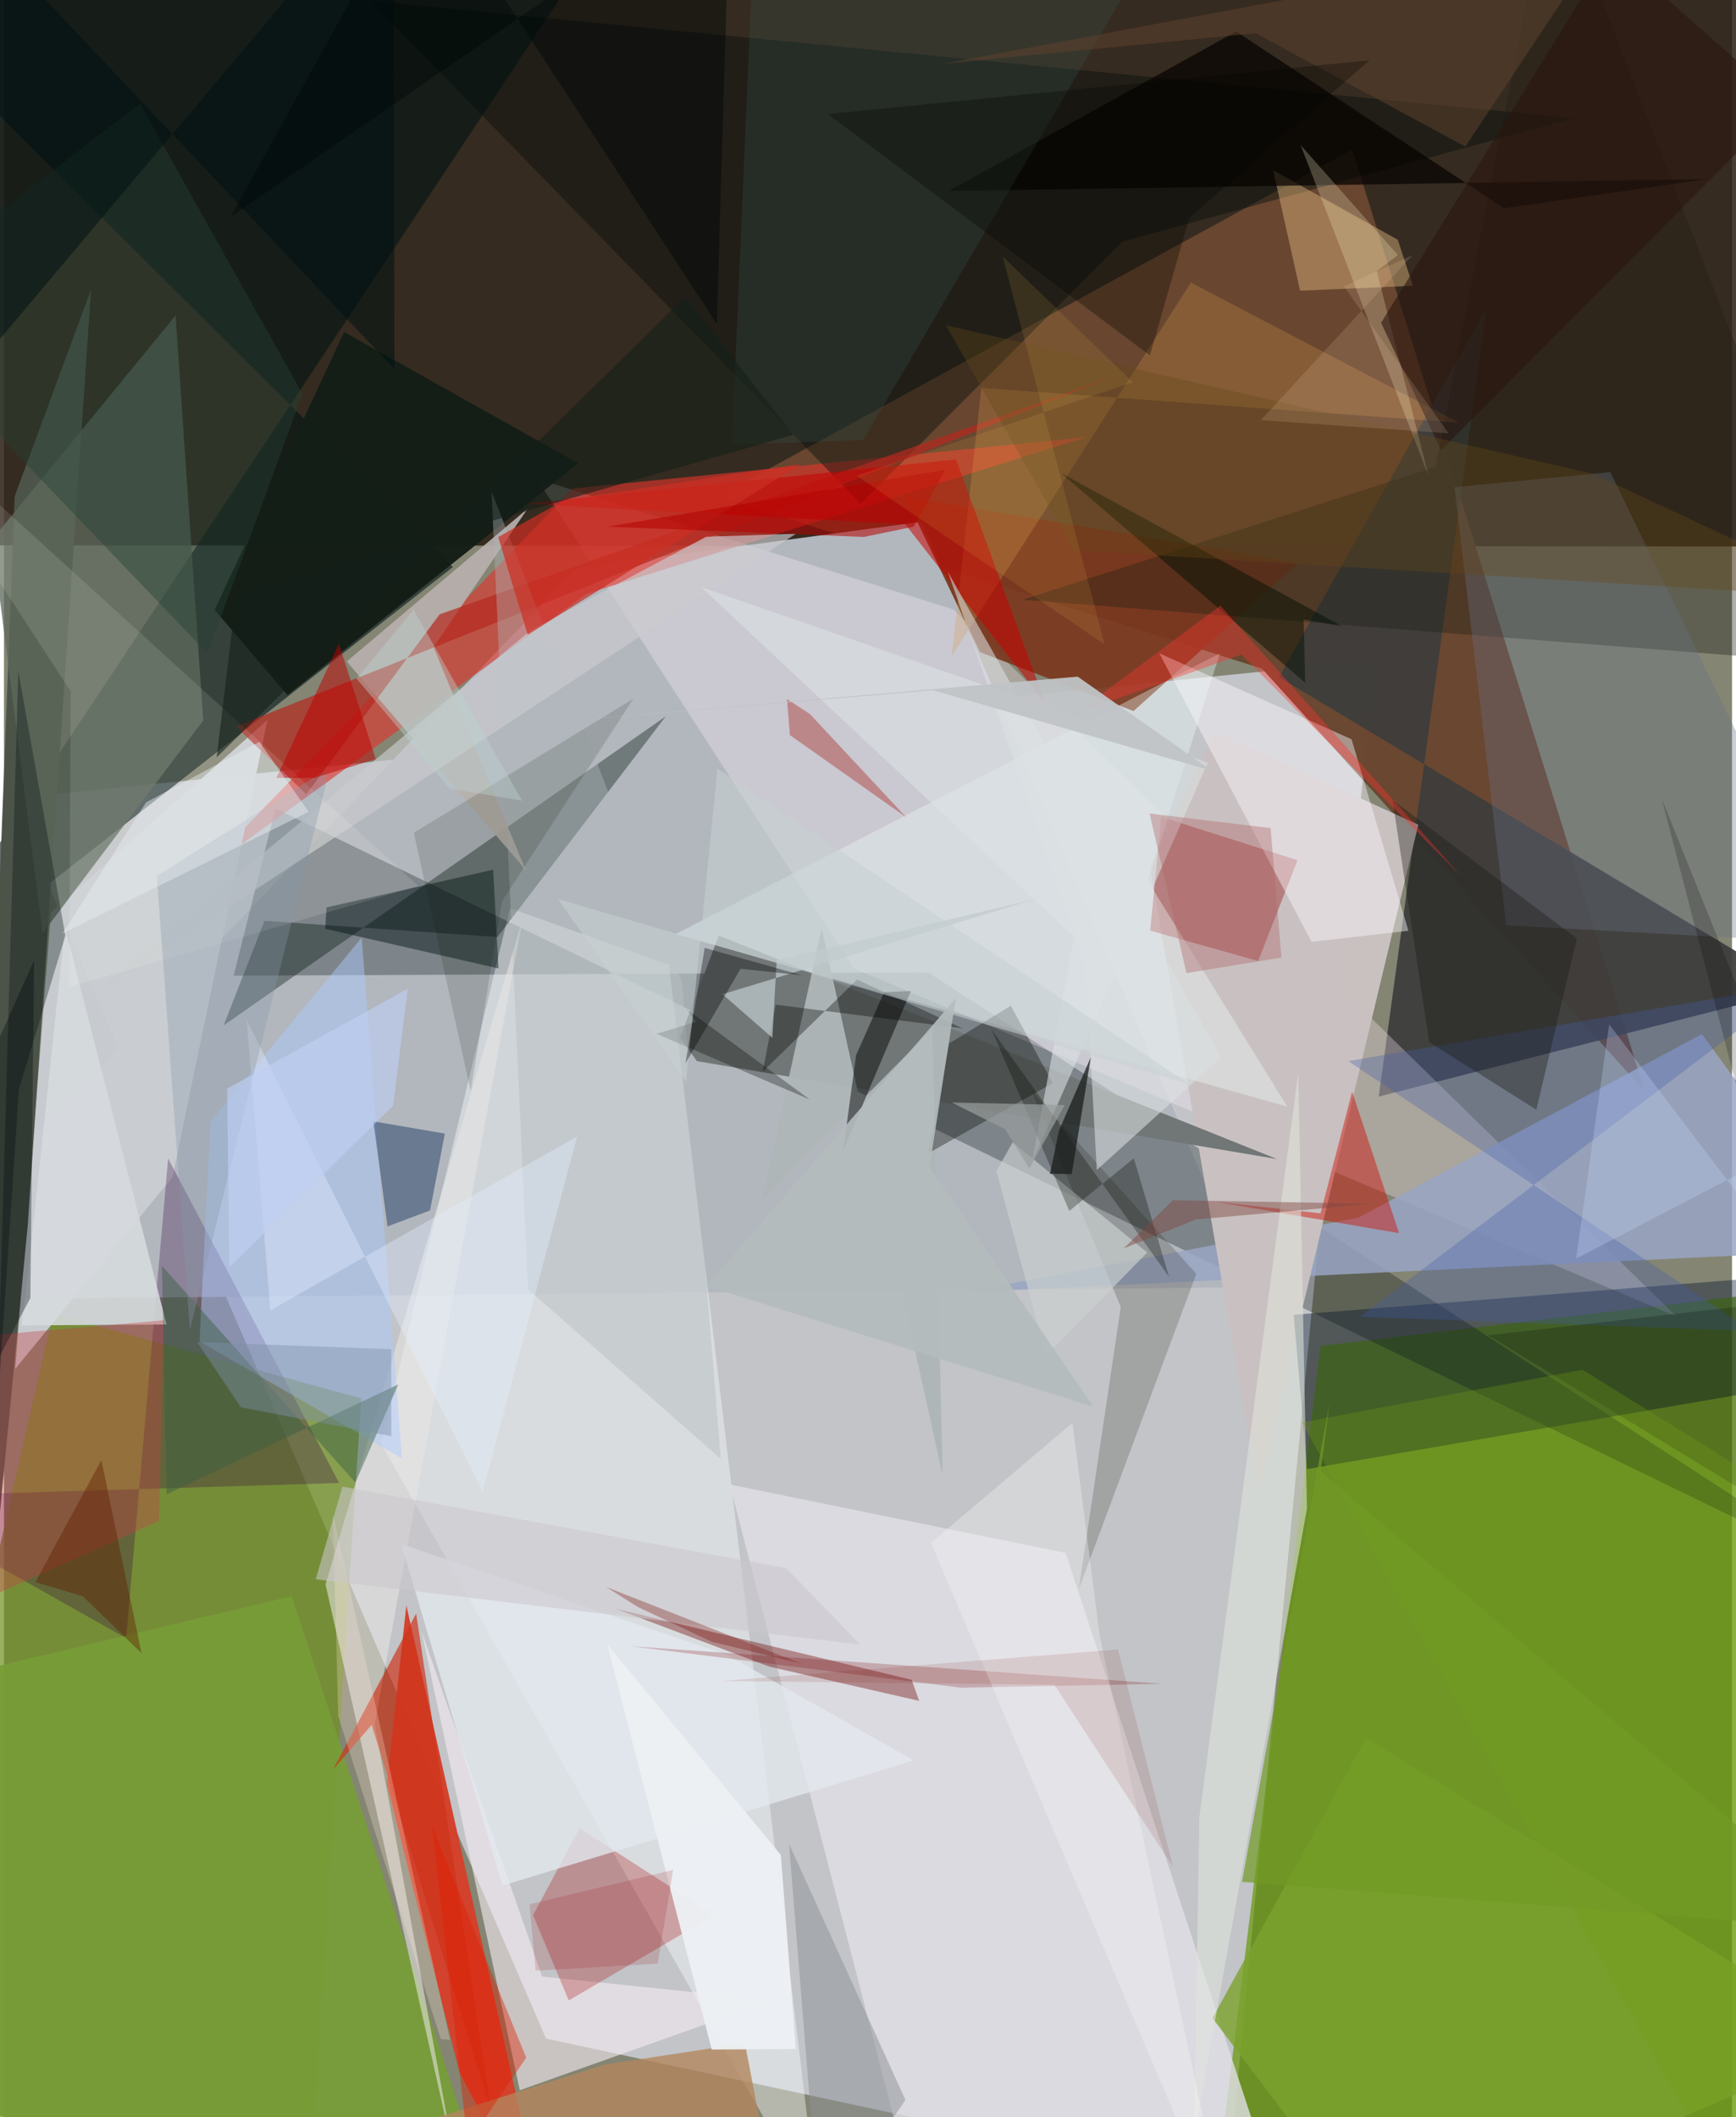 <svg xmlns="http://www.w3.org/2000/svg" width="228" height="278" viewBox="0 0 836 1024"><path fill="#848573" d="M0 0h836v1024H0z"/><path fill="#c4c6cb" fill-opacity=".969" d="M592.025 1056.873l70.885-737.57L3.38 386.19l258.852 599.807z"/><path fill="#281b11" fill-opacity=".843" d="M-15.871 263.742L-62-2.739l909.707-20.847L898 264.362z"/><path fill="#609602" fill-opacity=".675" d="M636.907 651.008l-50.914 410.864L874.962 1086 896.9 620.17z"/><path fill="#694730" fill-opacity=".992" d="M652.314 72.33L345.532 240.149l263.073 83.245L793.738 527.77z"/><path fill="#b2b7be" d="M602.694 622.607L443.946 252.344l-166.87 22.443L-62 628.847z"/><path fill="#001514" fill-opacity=".6" d="M-55.213 487.843L309.653-62-62-3.685l279.184 277.943z"/><path fill="#719121" fill-opacity=".714" d="M146.177 1086L-62 1009.326l85.807-373.785 149.054 40.851z"/><path fill="#091312" fill-opacity=".302" d="M131.352 391.027L898 763.599 447.116 470.31l-335.993 1.605z"/><path fill="#3d3d3c" fill-opacity=".937" d="M868.6 478.491L616.81 327.483l100.342-178.318L665.09 530.36z"/><path fill="#d2422c" fill-opacity=".992" d="M264.086 1086L194.67 776.503l-9.404 86.317 35.076 139.443z"/><path fill="#fff0fd" fill-opacity=".306" d="M257.784 231.55l153.304 236.745 398.016 168.483-349.755-341.97z"/><path fill="#e0352c" fill-opacity=".616" d="M281.653 287.23L94.273 423.352l180.975-187.094 248.394-24.808z"/><path fill="#fbfeff" fill-opacity=".412" d="M244.789 439.244l-62.343 259.031 211.753 372.818-72.488-604.473z"/><path fill="#caced2" fill-opacity=".965" d="M22.73 441.277l104.752-93.063-45.948 221.153L5.451 662.07z"/><path fill="#99a5c4" fill-opacity=".847" d="M464.556 625.047l190.624-36.08 166.218-88.817L898 604.463z"/><path fill="#c9c1c1" fill-opacity=".996" d="M585.705 353.855l-31.397 64.642 52.543 303.172 77.368-322.788z"/><path fill="#dfe0e6" fill-opacity=".8" d="M433.135 1034.693l183.371 29.268-102.928-312.843-162.46-33.139z"/><path fill="#4c5449" d="M11.488 592.929l30.628-452.854-36.93 99.987-26.981 696.014z"/><path fill="#7a371e" fill-opacity=".91" d="M472.19 315.423l74.255 28.488 79.742-71.681-190.247-32.11z"/><path fill="#00150c" fill-opacity=".373" d="M126.044 445.363l-19.756 50.574 213.894-149.49-81.464 106.778z"/><path fill="#00112a" fill-opacity=".384" d="M878.457 667.835L898 614.212l-274.058 21.715 6.475 74.61z"/><path fill="#717676" d="M615.904 560.603L345.791 452.477l-18.718 49.438 8.18 11.316z"/><path fill="#000d0a" fill-opacity=".412" d="M759.364 57.149l-218.246 59.695-126.66 126.763L177.273.414z"/><path fill="#5e695c" fill-opacity=".761" d="M-5.673 260.888l88.703-108.32 13.387 195.866-77.723 102.942z"/><path fill="#f4e9f0" fill-opacity=".62" d="M249.538 1010.982l-47.556-222.12 58.38 167.115 111.681 11.495z"/><path fill="#141e17" fill-opacity=".98" d="M277.849 224.06L164.54 160.57l-62.62 134.412 35.248 41.21z"/><path fill="#211f15" fill-opacity=".361" d="M492.887 290.055L898 321.863 748.77-62l-56.22 287.843z"/><path fill="#930102" fill-opacity=".341" d="M606.754 464.833L554.492 450.1l5.417-54.988 65.88 20.939z"/><path fill="#b8b0ad" fill-opacity=".914" d="M207.813 313.01l44.519 107.655-86.52-100.73 87.58-73.979z"/><path fill="#32033d" fill-opacity=".286" d="M59.103 792.346l20.312-232.062 82.759 156.996L-62 724.097z"/><path fill="#779d37" fill-opacity=".933" d="M237.215 1071.527L-62 1011.189V819.885l201.187-47.845z"/><path fill="#a60000" fill-opacity=".267" d="M273.225 967.54L255.98 926.3l22.46-42.03 65.165 42.015z"/><path fill="#75110e" fill-opacity=".408" d="M295.641 777.993l74.72 28.124 72.39 16.524-3.656-10.192z"/><path fill="#e7e6e4" fill-opacity=".58" d="M250.867 444.615l-95.3 321.685 62.39 277.62-38.607-210.154z"/><path fill="#edfcf9" fill-opacity=".365" d="M553.365 426.113l67.482 109.14-295.926-83.468 263.32-135.783z"/><path fill="#acc9ff" fill-opacity=".467" d="M192.539 705.398L173.054 453.47l-73.182 88.957L94.61 648.73z"/><path fill="#b5281f" fill-opacity=".702" d="M146.286 384.17l64.466-87.028 326.32-115.303-424.879 169.513z"/><path fill="#e2b880" fill-opacity=".439" d="M627.031 140.613l-13.05-58.314 60.311 33.675 7.318 22.25z"/><path fill="#e4e8ef" fill-opacity=".773" d="M192.158 746.72l157.947 53.835 90.094 50.9-199.032 60.527z"/><path fill="#001012" fill-opacity=".451" d="M239.236 468.42l-83.82-19.197.652-10.356 80.588-18.215z"/><path fill="#fbf9ff" fill-opacity=".439" d="M632.603 455.53l46.85-5.343-27.51-92.614-92.983-41.555z"/><path fill="#687386" fill-opacity=".345" d="M701.744 235.627l75.383-7.263 110.586 227.97-160.97-8.812z"/><path fill="#04244f" fill-opacity=".412" d="M206.117 585.454l7.186-37.175-34.572-5.916 6.82 50.806z"/><path fill="#060300" fill-opacity=".725" d="M725.718 100.74l97.885-14.078-366.521 5.704L596.118 15.22z"/><path fill="#d6dade" fill-opacity=".882" d="M8.493 641.045l70.171-.446L29.51 448.492l-17.064 160.4z"/><path fill="#aeb6b7" fill-opacity=".957" d="M395.565 448.965l58.513 264.384-4.891-215.78-82.567 83.193z"/><path fill="#d01008" fill-opacity=".459" d="M674.905 596.434l-88.012-15.077 50.038 5.496 15.273-58.832z"/><path fill="#d6974e" fill-opacity=".271" d="M458.537 317.269l14.291-129.68 230.898 16.836-129.508-67.76z"/><path fill="#191500" fill-opacity=".184" d="M576.821 616.115l-56.824 152.432 20.281-136.397-43.33-104.837z"/><path fill="#7ba32e" fill-opacity=".812" d="M584.652 976.107l74.35-135.355L898 987.182 667.583 1086z"/><path fill="#425ea9" fill-opacity=".314" d="M655.974 636.895L868.105 476.03l-217.758 37.195 195.317 130.556z"/><path fill="#c54145" fill-opacity=".373" d="M74.979 735.718l2.316-97.136-130.952 11.31L-62 797.078z"/><path fill="#060b03" fill-opacity=".349" d="M446.987 557.904l10.293-53.258 29.816-18.213 20.213 37.44z"/><path fill="#39564f" fill-opacity=".275" d="M362.95-36.09l-10.785 251.118 63.489-2.154L544.844-7.842z"/><path fill="#ca0000" fill-opacity=".537" d="M460.575 222.207l-208.347 21.4 183.79 9.96 67.76 86.627z"/><path fill="#030603" fill-opacity=".486" d="M405.984 556.536l6.247-46.187 13.58-30.453 12.918-.56z"/><path fill="#ac3c35" fill-opacity=".459" d="M436.44 395.253l-56.21-39.714-1.447-17.446 11.069 7.217z"/><path fill="#b0b8b9" fill-opacity=".4" d="M346.775 705.61l-93.218-82.008-17.682-385.988 92.169 237.475z"/><path fill="#e0e4db" fill-opacity=".569" d="M575.741 1033.8l54.61-304.105-4.208-210.628-47.83 359.653z"/><path fill="#ce321a" fill-opacity=".678" d="M177.888 834.257l57.855 187.097-36.344-240.907-40.312 75.58z"/><path fill="#c9cacd" fill-opacity=".671" d="M383.166 258.141L38.468 485.101l216.603-180.462 84.631-45.02z"/><path fill="#b2865d" fill-opacity=".796" d="M377.178 1085.626l-356.392-2.214 270.248-84.935 67.413-10.242z"/><path fill="#1a1a15" fill-opacity=".365" d="M741.315 536.747l19.603-82.826-89.173-67.03 17.728 117.153z"/><path fill="#fffff8" fill-opacity=".114" d="M31.604 477.38l168.888-48.82L-62 189.724l94.258 144.612z"/><path fill="#375e43" fill-opacity=".459" d="M78.706 722.765l112.054-53.164-20.731 47.44-93.6-104.803z"/><path fill="#edf0f3" fill-opacity=".957" d="M383.073 991.01l-40.665.296-50.552-196 83.977 101.828z"/><path fill="#254035" fill-opacity=".424" d="M-62 148.458L65.782 50.15l78.602 140.376L98.47 316.004z"/><path fill="#cd2f23" fill-opacity=".714" d="M385.315 224.462l-131.95 82.499-14.253-47.207 31.953-17.892z"/><path fill="#dbe0e3" fill-opacity=".561" d="M588.841 511.373L456.616 276.564l66.596 190.052 5.465 99.287z"/><path fill="#010f00" fill-opacity=".475" d="M628.732 299.592l18.575 3.319-135.81-74.042 118.01 101.348z"/><path fill="#dbe3e5" fill-opacity=".569" d="M517.745 453.127l-20.512 109.398 85.114-193.633-245.095-84.976z"/><path fill="#000d0d" fill-opacity=".322" d="M6.93 324.542l22.787 127.95-22.47 74.357-10.741 160.653z"/><path fill="#8e9397" fill-opacity=".514" d="M395.493 1086h-7.174l47.785-70.346-56.325-123.885z"/><path fill="#5f422e" fill-opacity=".533" d="M773.255-28.8l-66.302 99.707-101.407-54.834-151.324 14.784z"/><path fill="#fbf2ca" fill-opacity=".243" d="M627.283 70.172l61.81 159.781-24.932-98.793 10.163-7.833z"/><path fill="#e4edff" fill-opacity=".388" d="M277.298 549.652l-45.714 171.91L117.407 493.27l11.46 140.494z"/><path fill="#7a0400" fill-opacity=".22" d="M463.053 816.287l97.342-1.892-94.052-6.734-163.17-11.455z"/><path fill="#2a150f" fill-opacity=".592" d="M666.212 156.12l29.006 61.697L862.02 50.157l-84.47-74.321z"/><path fill="#cbd1cf" fill-opacity=".667" d="M480.15 566.346l7.833-13.87 65.105 53.304-48.926 49.986z"/><path fill="#8797a9" fill-opacity=".337" d="M89.942 643.17l66.127-265.084-.481-5.6-81.65 51.11z"/><path fill="#ff3331" fill-opacity=".373" d="M598.723 316.607l-80.171 28.429 69.922-52.12 116.37 130.802z"/><path fill="#011112" fill-opacity=".537" d="M-30.189 197.491L188.327-62l.602 240.585L-38.298-62z"/><path fill="#040700" fill-opacity=".29" d="M477.709 497.828l37.67 87.863 31.21-25.476 17.03 57.29z"/><path fill="#ffead8" fill-opacity=".263" d="M215.772 986.597l-4.423-.315-49.624-156.222-2.591-97.91z"/><path fill="#000501" fill-opacity=".302" d="M330.135 487.997l59.692 43.789-74.21-31.758 19.191-5.806z"/><path fill="#c9d9ff" fill-opacity=".271" d="M898 537.173V655.62L776.565 495.503l-16.002 113.27z"/><path fill="#654818" fill-opacity=".349" d="M455.68 157.325l61.989 108.842L898 289.385l-129.46-60.282z"/><path fill="#000409" fill-opacity=".2" d="M898 755.452L718.037 645.864 898 625.18l-96.027-238.903z"/><path fill="#fbfcfa" fill-opacity=".31" d="M530.024 790.887l-13.118-102.69-68.431 58.02L593.348 1086z"/><path fill="#000300" fill-opacity=".345" d="M373.34 485.93l-6.273 32.383 45.674-44.528 50.95 23.567z"/><path fill="#1a1e1c" fill-opacity=".753" d="M516.548 567.857l-10.534-.105 4.443-21.082 15.331-35.328z"/><path fill="#0d1a07" fill-opacity=".141" d="M240.932 435.93l-15.135 91.856L198.3 402.788l106.206-64.857z"/><path fill="#c0c4c6" fill-opacity=".945" d="M519.434 327.27l65.055 45.591-135.07-39.016-188.117 15.757z"/><path fill="#c7d0d3" fill-opacity=".537" d="M573.068 524.195L345.208 371.81 329.985 523.2l-61.983-88.403z"/><path fill="#060600" fill-opacity=".31" d="M554.404 171.896l19.063-66.658 87.193-76.091-262.117 26.016z"/><path fill="#739d16" fill-opacity=".302" d="M763.63 662.497l-135.706 25.495L849.448 1086 898 745.706z"/><path fill="#131f18" fill-opacity=".584" d="M329.578 143.597L102.896 366.3l9.555-79.093 269.365-76.876z"/><path fill="#bd0000" fill-opacity=".506" d="M131.78 376.232l30.298-64.8 17.78 55.74-29.73 9.077z"/><path fill="#c1cacd" fill-opacity=".706" d="M371.715 501.929l2.122-37.465 124.56-29.458-150.814 45.878z"/><path fill="#e8eef2" fill-opacity=".459" d="M123.576 358.802l23.851 33.825-119.112 58.875 40.418-63.41z"/><path fill="#b4bcbd" fill-opacity=".906" d="M527.047 680.392l-187.122-58.335 120.523-139.155-12.68 81.557z"/><path fill="#804741" fill-opacity=".463" d="M662.659 582.183l-97.17-1.67-23.873 23.338 35.148-14.061z"/><path fill="#000505" fill-opacity=".353" d="M329.674 514.337l9.341-55.873 46.957 13.233-29.622-3.15z"/><path fill="#fbd9b5" fill-opacity=".149" d="M608.088 203.2l73.38-79.784-33.285 15.08 50.659 71.085z"/><path fill="#b40001" fill-opacity=".545" d="M455.415 227.249l-15.374 27.493-24.028 4.963-124.156-4.963z"/><path fill="#611e01" fill-opacity=".416" d="M15.17 765.239l23.028 6.87 28.358 27.502L47.12 706.22z"/><path fill="#cac7cd" fill-opacity=".573" d="M414.282 795.453l-35.862-36.996-214.675-39.43-12.909 44.814z"/><path fill="#7f8fa8" fill-opacity=".439" d="M187.383 694.646l-.016-42.066-93.93-3.475L114.6 680.65z"/><path fill="#7e1007" fill-opacity=".114" d="M347.071 813.046l191.868-15.262 26.65 105.206-57.468-88.139z"/><path fill="#efbe4f" fill-opacity=".122" d="M412.534 230.108l119.922 81.539-49.34-187.628 62.994 60.83z"/><path fill="#000707" fill-opacity=".451" d="M202.062-62l-92.527 167.067L351.428-62l-6.563 218.76z"/><path fill="#00060c" fill-opacity=".337" d="M-62 635.763l76.58-171.287-1.8 163.313L-62 769.773z"/><path fill="#bcd1d0" fill-opacity=".416" d="M215.48 381.381l-44.877-53.11 27.546-33.457 52.484 92.441z"/><path fill="#729b25" fill-opacity=".706" d="M898 933.708l-261.049-222.01 4.327-33.05-42.326 231.518z"/><path fill="#df1f00" fill-opacity=".416" d="M211.571 894.503l41.075 100.727-28.324 41.698-17.238-154.64z"/><path fill="#b06466" fill-opacity=".384" d="M618.021 463.144l-45.938 7.513-17.875-77.179 58.562 7.034z"/><path fill="#989e9e" fill-opacity=".725" d="M513.212 534.488l-17.195 30.692-11.645-19-25.903-12.963z"/><path fill="#960203" fill-opacity=".153" d="M257.207 953.113l59.067-3.383 7.442-45.322-69.438 16.633z"/><path fill="#780b06" fill-opacity=".314" d="M306.782 777.312l35.52 16.711 43.507 10.646-94.447-37.077z"/><path fill="#c0cff4" fill-opacity=".627" d="M188.274 534.664l7.045-56.437-87.346 48.28.993 86.513z"/></svg>